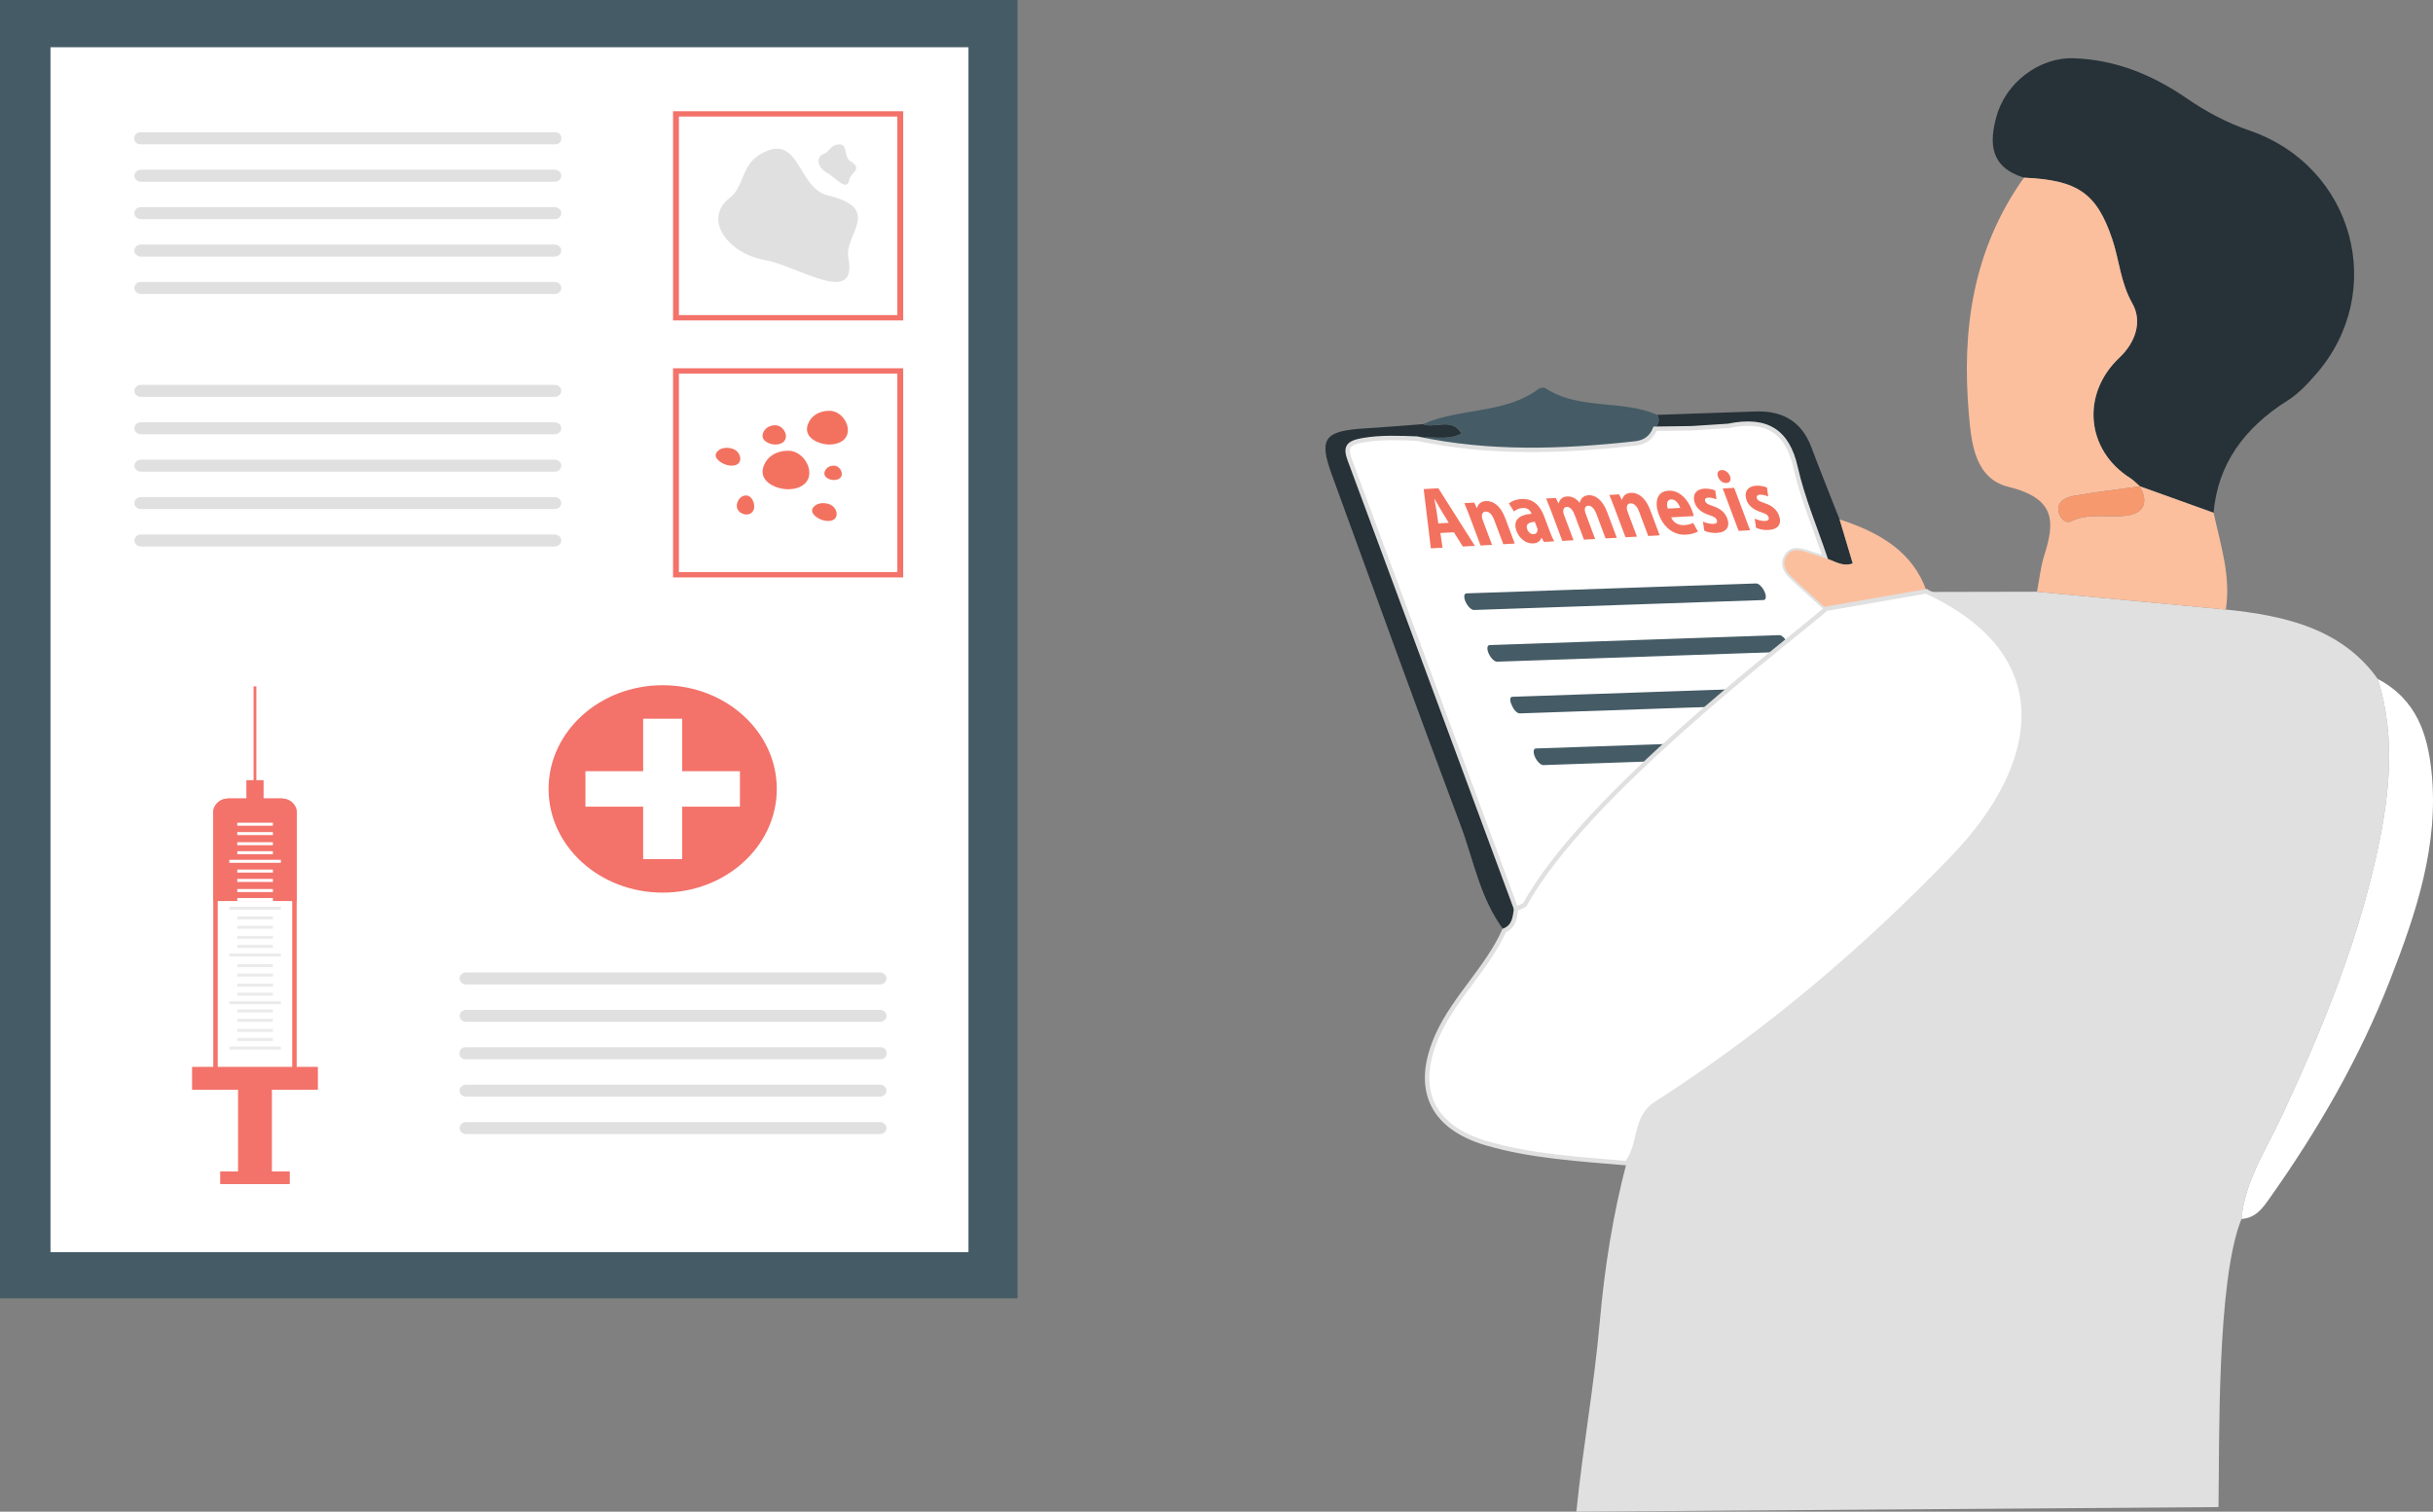 <?xml version="1.0" encoding="utf-8"?>
<!-- Generator: Adobe Illustrator 16.0.3, SVG Export Plug-In . SVG Version: 6.00 Build 0)  -->
<!DOCTYPE svg PUBLIC "-//W3C//DTD SVG 1.1//EN" "http://www.w3.org/Graphics/SVG/1.1/DTD/svg11.dtd">
<svg version="1.1" id="Layer_1" xmlns="http://www.w3.org/2000/svg" xmlns:xlink="http://www.w3.org/1999/xlink" x="0px" y="0px"
	 width="549.999px" height="341.807px" viewBox="-24.753 72.626 549.999 341.807"
	 enable-background="new -24.753 72.626 549.999 341.807" xml:space="preserve">
<rect x="-24.753" y="72.626" width="549.999" height="341.807" fill="#808080" stroke="none"/>
<g>
	<g>
		<rect x="-24.753" y="72.626" fill="#455B65" width="230.018" height="293.563"/>
		<rect x="-13.34" y="83.306" fill="#FFFFFF" width="207.517" height="272.441"/>
		<rect x="128.056" y="97.767" fill="#FFFFFF" width="50.707" height="46.098"/>
		<g>
			<path fill="#F3726A" d="M42.313,256.278v20.082H23.458v-20.082c0-1.713,1.532-3.104,3.412-3.104h12.028
				C40.784,253.175,42.313,254.565,42.313,256.278z"/>
			<rect x="18.668" y="313.856" fill="#F3726A" width="28.438" height="5.172"/>
			<rect x="25.025" y="337.504" fill="#F3726A" width="15.727" height="2.856"/>
			<rect x="29.061" y="319.028" fill="#F3726A" width="7.652" height="19.904"/>
			<g>
				<path fill="#F3726A" d="M38.899,253.175H26.87c-1.88,0-3.412,1.391-3.412,3.104v58.559c0,1.713,1.532,3.1,3.412,3.1h12.028
					c1.885,0,3.414-1.387,3.414-3.1v-58.559C42.313,254.565,40.784,253.175,38.899,253.175z M41.31,314.835
					c0,1.209-1.079,2.189-2.41,2.189H26.87c-1.324,0-2.407-0.98-2.407-2.189v-58.559c0-1.209,1.084-2.19,2.407-2.19h12.028
					c1.33,0,2.41,0.981,2.41,2.19L41.31,314.835L41.31,314.835z"/>
			</g>
			<rect x="30.942" y="249.032" fill="#F3726A" width="3.891" height="4.6"/>
			<rect x="32.572" y="227.817" fill="#F3726A" width="0.63" height="22.472"/>
			<g>
				<rect x="28.88" y="258.651" fill="#FFFFFF" width="8.063" height="0.679"/>
				<rect x="28.88" y="260.769" fill="#FFFFFF" width="8.063" height="0.678"/>
				<rect x="28.88" y="263.058" fill="#FFFFFF" width="8.063" height="0.678"/>
				<rect x="28.88" y="265.092" fill="#FFFFFF" width="8.063" height="0.677"/>
				<rect x="27.091" y="267.04" fill="#FFFFFF" width="11.645" height="0.676"/>
			</g>
			<g>
				<rect x="28.88" y="269.24" fill="#FFFFFF" width="8.063" height="0.684"/>
				<rect x="28.88" y="271.36" fill="#FFFFFF" width="8.063" height="0.681"/>
				<rect x="28.88" y="273.649" fill="#FFFFFF" width="8.063" height="0.68"/>
				<rect x="28.88" y="275.681" fill="#FFFFFF" width="8.063" height="0.68"/>
				<rect x="27.091" y="277.632" fill="#EBEBEB" width="11.645" height="0.68"/>
			</g>
			<g>
				<rect x="28.88" y="279.833" fill="#EBEBEB" width="8.063" height="0.68"/>
				<rect x="28.88" y="281.953" fill="#EBEBEB" width="8.063" height="0.677"/>
				<rect x="28.88" y="284.24" fill="#EBEBEB" width="8.063" height="0.678"/>
				<rect x="28.88" y="286.274" fill="#EBEBEB" width="8.063" height="0.68"/>
				<rect x="27.091" y="288.222" fill="#EBEBEB" width="11.645" height="0.678"/>
			</g>
			<g>
				<rect x="28.88" y="290.638" fill="#EBEBEB" width="8.063" height="0.678"/>
				<rect x="28.88" y="292.756" fill="#EBEBEB" width="8.063" height="0.677"/>
				<rect x="28.88" y="295.045" fill="#EBEBEB" width="8.063" height="0.677"/>
				<rect x="28.88" y="297.079" fill="#EBEBEB" width="8.063" height="0.677"/>
				<rect x="27.091" y="299.026" fill="#EBEBEB" width="11.645" height="0.676"/>
			</g>
			<g>
				<rect x="28.88" y="300.872" fill="#EBEBEB" width="8.063" height="0.68"/>
				<rect x="28.88" y="302.99" fill="#EBEBEB" width="8.063" height="0.684"/>
				<rect x="28.88" y="305.278" fill="#EBEBEB" width="8.063" height="0.68"/>
				<rect x="28.88" y="307.313" fill="#EBEBEB" width="8.063" height="0.676"/>
				<rect x="27.091" y="309.263" fill="#EBEBEB" width="11.645" height="0.678"/>
			</g>
		</g>
		<path fill="#E0E0E0" d="M146.969,107.597c9.121-5.511,8.408,7.499,15.373,9.195c12.73,3.104,3.627,8.774,4.682,14.148
			c2.206,11.248-11.607,1.744-18.692,0.528c-8.686-1.49-14.307-9.405-8.044-14.178C143.346,114.958,142.83,110.1,146.969,107.597z"
			/>
		<path fill="#E0E0E0" d="M164.278,105.355c2.945-0.716,1.482,2.658,3.153,3.669c3.054,1.854,0.097,2.613-0.152,4.114
			c-0.52,3.143-3.232-0.482-4.982-1.376c-2.144-1.097-2.852-3.64-0.73-4.391C162.603,107.002,162.941,105.678,164.278,105.355z"/>
		<g>
			<rect x="128.056" y="156.492" fill="#FFFFFF" width="50.707" height="46.097"/>
			<g>
				<path fill="#F3726A" d="M179.423,203.187h-52.029v-47.292h52.029V203.187z M128.717,201.99H178.1v-44.896h-49.383V201.99
					L128.717,201.99z"/>
			</g>
			<g>
				<path fill="#F3726A" d="M179.423,145.073h-52.029V97.775h52.029V145.073z M128.717,143.87H178.1V98.976h-49.383V143.87
					L128.717,143.87z"/>
			</g>
			<g>
				<path fill="#F3725F" d="M147.831,178.147c0.783-2.297,2.933-3.609,5.579-3.609s4.793,2.598,4.793,5.005
					c0,2.401-2.146,3.712-4.793,3.712C150.763,183.254,146.671,181.528,147.831,178.147z"/>
				<path fill="#F3725F" d="M147.727,170.586c0.394-1.152,1.466-1.806,2.792-1.806c1.322,0,2.396,1.298,2.396,2.5
					c0,1.205-1.074,1.86-2.396,1.86C149.193,173.14,147.149,172.273,147.727,170.586z"/>
				<path fill="#F3725F" d="M157.84,168.667c0.688-2.013,2.565-3.156,4.881-3.156c2.316,0,4.195,2.269,4.195,4.377
					c0,2.108-1.879,3.251-4.195,3.251C160.407,173.14,156.826,171.626,157.84,168.667z"/>
				<path fill="#F3725F" d="M161.677,179.26c0.295-0.854,1.096-1.343,2.081-1.343c0.986,0,1.787,0.968,1.787,1.864
					s-0.8,1.384-1.787,1.384C162.773,181.165,161.249,180.524,161.677,179.26z"/>
				<path fill="#F3725F" d="M141.883,186.438c0.293-1.133,1.094-1.782,2.08-1.782c0.987,0,1.787,1.284,1.787,2.473
					s-0.8,1.833-1.787,1.833C142.977,188.961,141.453,188.104,141.883,186.438z"/>
				<path fill="#F3725F" d="M159.146,187.281c0.742-0.854,2.037-1.095,3.403-0.706c1.368,0.386,2.099,1.795,1.75,2.813
					c-0.348,1.014-1.646,1.252-3.011,0.865C159.922,189.864,158.062,188.539,159.146,187.281z"/>
				<path fill="#F3725F" d="M137.358,174.771c0.739-0.854,2.034-1.095,3.401-0.707c1.367,0.39,2.099,1.795,1.75,2.813
					c-0.348,1.014-1.647,1.255-3.012,0.865C138.132,177.354,136.27,176.028,137.358,174.771z"/>
			</g>
		</g>
		<g>
			<path fill="#E0E0E0" d="M100.808,105.257H6.945c-0.729,0-1.324-0.544-1.324-1.207v-0.305c0-0.666,0.596-1.208,1.324-1.208h93.862
				c0.73,0,1.327,0.542,1.327,1.208v0.305C102.134,104.713,101.538,105.257,100.808,105.257z"/>
			<path fill="#E0E0E0" d="M100.638,113.715H7.113c-0.819,0-1.492-0.613-1.492-1.355l0,0c0-0.75,0.673-1.362,1.492-1.362h93.524
				c0.823,0,1.495,0.612,1.495,1.362l0,0C102.134,113.102,101.46,113.715,100.638,113.715z"/>
			<path fill="#E0E0E0" d="M100.638,122.177H7.113c-0.819,0-1.492-0.615-1.492-1.36l0,0c0-0.747,0.673-1.358,1.492-1.358h93.524
				c0.823,0,1.495,0.611,1.495,1.358l0,0C102.134,121.561,101.46,122.177,100.638,122.177z"/>
			<path fill="#E0E0E0" d="M100.638,130.633H7.113c-0.819,0-1.492-0.611-1.492-1.357l0,0c0-0.748,0.673-1.358,1.492-1.358h93.524
				c0.823,0,1.495,0.61,1.495,1.358l0,0C102.134,130.022,101.46,130.633,100.638,130.633z"/>
			<path fill="#E0E0E0" d="M100.638,139.093H7.113c-0.819,0-1.492-0.61-1.492-1.358l0,0c0-0.746,0.673-1.356,1.492-1.356h93.524
				c0.823,0,1.495,0.61,1.495,1.356l0,0C102.134,138.482,101.46,139.093,100.638,139.093z"/>
		</g>
		<g>
			<path fill="#E0E0E0" d="M100.638,162.359H7.113c-0.819,0-1.492-0.613-1.492-1.356l0,0c0-0.75,0.673-1.361,1.492-1.361h93.524
				c0.823,0,1.495,0.61,1.495,1.361l0,0C102.134,161.744,101.46,162.359,100.638,162.359z"/>
			<path fill="#E0E0E0" d="M100.638,170.817H7.113c-0.819,0-1.492-0.611-1.492-1.358l0,0c0-0.747,0.673-1.357,1.492-1.357h93.524
				c0.823,0,1.495,0.61,1.495,1.357l0,0C102.134,170.205,101.46,170.817,100.638,170.817z"/>
			<path fill="#E0E0E0" d="M100.638,179.276H7.113c-0.819,0-1.492-0.613-1.492-1.358l0,0c0-0.745,0.673-1.358,1.492-1.358h93.524
				c0.823,0,1.495,0.614,1.495,1.358l0,0C102.134,178.661,101.46,179.276,100.638,179.276z"/>
			<path fill="#E0E0E0" d="M100.638,187.733H7.113c-0.819,0-1.492-0.611-1.492-1.357l0,0c0-0.743,0.673-1.357,1.492-1.357h93.524
				c0.823,0,1.495,0.615,1.495,1.357l0,0C102.134,187.121,101.46,187.733,100.638,187.733z"/>
			<path fill="#E0E0E0" d="M100.638,196.194H7.113c-0.819,0-1.492-0.611-1.492-1.357l0,0c0-0.747,0.673-1.357,1.492-1.357h93.524
				c0.823,0,1.495,0.61,1.495,1.357l0,0C102.134,195.582,101.46,196.194,100.638,196.194z"/>
		</g>
		<g>
			<path fill="#E0E0E0" d="M174.157,295.218H80.632c-0.822,0-1.495-0.609-1.495-1.359l0,0c0-0.744,0.672-1.355,1.495-1.355h93.525
				c0.821,0,1.494,0.611,1.494,1.355l0,0C175.652,294.608,174.978,295.218,174.157,295.218z"/>
			<path fill="#E0E0E0" d="M174.157,303.676H80.632c-0.822,0-1.495-0.61-1.495-1.356l0,0c0-0.746,0.672-1.355,1.495-1.355h93.525
				c0.821,0,1.494,0.609,1.494,1.355l0,0C175.652,303.065,174.978,303.676,174.157,303.676z"/>
			<path fill="#E0E0E0" d="M174.327,312.138H80.463c-0.729,0-1.327-0.543-1.327-1.207v-0.304c0-0.665,0.598-1.207,1.327-1.207
				h93.862c0.729,0,1.326,0.542,1.326,1.207v0.304C175.652,311.595,175.056,312.138,174.327,312.138z"/>
			<path fill="#E0E0E0" d="M174.157,320.597H80.632c-0.822,0-1.495-0.609-1.495-1.361l0,0c0-0.743,0.672-1.356,1.495-1.356h93.525
				c0.821,0,1.494,0.613,1.494,1.356l0,0C175.652,319.987,174.978,320.597,174.157,320.597z"/>
			<path fill="#E0E0E0" d="M174.157,329.056H80.632c-0.822,0-1.495-0.611-1.495-1.359l0,0c0-0.744,0.672-1.359,1.495-1.359h93.525
				c0.821,0,1.494,0.615,1.494,1.359l0,0C175.652,328.444,174.978,329.056,174.157,329.056z"/>
		</g>
		<g>
			<ellipse fill="#F3726A" cx="125.052" cy="251.01" rx="25.792" ry="23.448"/>
			<polygon fill="#FFFFFF" points="142.513,247.003 129.461,247.003 129.461,235.136 120.639,235.136 120.639,247.003 
				107.588,247.003 107.588,255.022 120.639,255.022 120.639,266.885 129.461,266.885 129.461,255.022 142.513,255.022 			"/>
		</g>
	</g>
	<g>
		<path fill="#263238" d="M391.098,190.073c0.969,3.236,1.935,6.466,2.98,9.958c-2.509,0.836-4.254-0.688-6.201-1.196
			c-2.29-6.834-5.158-13.559-6.726-20.529c-1.828-8.092-29.001-8.771-31.779-8.729c0.682-0.984,1.217-1.984,0.482-3.148
			c7.398-0.253,14.798-0.494,22.201-0.763c6.501-0.241,10.583,2.55,12.662,8.079C386.773,179.207,388.969,184.636,391.098,190.073z"
			/>
		<path fill="#263238" d="M317.98,278.151c-0.301,1.902-0.37,3.906-2.695,4.888c-5.47-7.212-6.862-15.856-9.89-23.896
			c-9.902-26.338-19.457-52.783-29.082-79.205c-3.003-8.224-1.69-9.9,7.604-10.456c4.336-0.261,8.663-0.626,12.989-0.952
			c2.71,1.101,6.528-1.626,8.711,2.12c-3.286,1.783-6.845,0.377-10.081,1.141c-4.062-0.142-8.047-0.337-12.158,0.36
			c-3.618,0.614-4.037,1.699-2.981,4.539C292.967,210.495,305.461,244.328,317.98,278.151z"/>
		<path fill="#455B65" d="M295.537,171.791c3.234-0.764,6.793,0.643,10.079-1.141c-2.183-3.747-6.001-1.02-8.711-2.12
			c8.335-3.733,18.601-2.255,26.204-7.996c0.329-0.251,1.17-0.348,1.473-0.148c7.563,5.029,17.292,2.524,25.273,6.041
			c0.733,1.165,0.2,2.165-0.483,3.148c-0.764,1.914-2.149,3.066-4.471,3.324C328.383,174.726,311.909,175.288,295.537,171.791z"/>
		<path fill="#FFFFFF" stroke="#E0E0E0" stroke-miterlimit="10" d="M365.938,168.924c8.773-1.823,13.386,1.289,15.214,9.38
			c1.566,6.973,4.436,13.696,6.726,20.53c-1.189-0.377-2.377-0.774-3.57-1.142c-1.924-0.586-4.028-1.439-5.283,0.809
			c-1.079,1.941,0.114,3.55,1.587,4.925c2.468,2.308,4.982,4.567,7.477,6.845c-8.658,7.496-48.634,43.588-49.48,44.233
			c-8.134,6.244-10.91,16.126-18.625,22.64c-0.544,0.461-1.33,0.678-2,1.008c-12.52-33.821-25.014-67.654-37.585-101.461
			c-1.056-2.84-0.637-3.923,2.981-4.539c4.111-0.698,8.096-0.502,12.158-0.36c16.374,3.498,32.848,2.936,49.365,1.107
			c2.319-0.257,3.707-1.41,4.472-3.324c2.776-0.041,5.559-0.077,8.336-0.117L365.938,168.924z"/>
		<path fill="#E0E0E0" d="M331.597,414.433c1.545-15.238,3.96-27.879,5.312-43.129c1.061-12.002,2.941-23.936,6.02-35.677
			c3.365-4.026,1.589-10.194,6.704-13.478c24.952-15.998,47.054-34.795,67.134-55.67c20.269-21.076,24.212-45.991-5.817-60.006
			c8.262-0.019,16.521-0.031,24.778-0.053c14.224,1.346,28.451,2.689,42.678,4.03c13.581,1.385,26.268,4.383,34.351,15.696
			c4.347,13.734,2.521,27.521-0.562,41.063c-4.526,19.904-12.336,38.878-21.054,57.607c-3.524,7.584-8.455,14.891-9.198,23.436
			c-5.608,13.877-4.951,50.538-5.188,65.146L331.597,414.433z"/>
		<path fill="#263238" d="M432.779,112.796c-7.811-2.409-7.796-7.957-6.249-13.717c2.073-7.74,9.698-13.551,17.522-13.281
			c9.501,0.323,17.915,3.841,25.361,8.956c4.501,3.096,9.028,5.558,14.426,7.417c23.609,8.161,31.145,36.494,14.985,55.036
			c-1.898,2.181-3.957,4.413-6.435,5.973c-9.846,6.206-15.789,14.401-16.749,25.389c-5.589-2.01-11.178-4.021-16.771-6.028
			l0.136,0.058c-0.738-0.627-1.396-1.357-2.219-1.88c-10.03-6.354-11.101-19.045-2.442-27.208c3.662-3.459,5.248-8.201,2.931-12.288
			c-2.68-4.712-2.931-9.74-4.549-14.547C449.224,116.285,444.916,113.32,432.779,112.796z"/>
		<path fill="#FBBF9E" d="M458.872,182.54c5.593,2.01,11.182,4.02,16.771,6.027c1.576,7.23,3.957,14.375,2.765,21.892
			c-14.229-1.347-28.458-2.69-42.681-4.036c0.526-2.738,0.803-5.541,1.638-8.203c2.313-7.363,2.84-12.832-8.064-15.503
			c-7.668-1.879-8.412-9.97-8.977-16.465c-1.627-18.883,0.8-37.08,12.452-53.456c12.141,0.523,16.447,3.489,19.954,13.878
			c1.618,4.807,1.87,9.835,4.549,14.547c2.317,4.087,0.731,8.829-2.931,12.288c-8.657,8.163-7.588,20.854,2.442,27.208
			c0.821,0.521,1.48,1.253,2.217,1.88c-5.018,0.702-10.058,1.271-15.026,2.163c-2.001,0.357-3.955,1.41-3.307,3.863
			c0.326,1.221,1.599,2.438,2.713,1.892c4.067-1.992,8.359-0.793,12.48-1.281C460.066,188.74,461.002,185.947,458.872,182.54z"/>
		<path fill="#FFFFFF" d="M481.94,348.255c0.744-8.545,5.674-15.852,9.198-23.436c8.718-18.729,16.524-37.703,21.054-57.607
			c3.083-13.539,4.907-27.326,0.562-41.063c8.883,4.658,11.296,12.713,12.155,20.949c1.723,16.481-3.41,31.895-9.44,47.299
			c-6.861,17.524-16.216,33.746-27.244,49.295C486.656,345.903,485.156,348.006,481.94,348.255z"/>
		<path fill="#FBBF9E" d="M410.771,206.331c-7.558,1.309-15.118,2.624-22.683,3.938c-2.494-2.275-5.01-4.537-7.478-6.845
			c-1.473-1.375-2.667-2.981-1.588-4.925c1.256-2.249,3.36-1.395,5.284-0.809c1.193,0.365,2.381,0.765,3.571,1.145
			c1.946,0.508,3.69,2.029,6.2,1.193c-1.047-3.492-2.012-6.723-2.98-9.959C400.151,193,407.718,197.409,410.771,206.331z"/>
		<path fill="#F7996E" d="M458.872,182.54c2.13,3.406,1.193,6.199-3.006,6.693c-4.121,0.488-8.412-0.711-12.48,1.281
			c-1.114,0.545-2.386-0.671-2.713-1.892c-0.648-2.453,1.306-3.505,3.307-3.863c4.971-0.892,10.011-1.461,15.026-2.163
			L458.872,182.54z"/>
		<g>
			<path fill="#F3725F" d="M300.863,193.147l0.482,3.315l-2.642,0.149l-1.621-13.398l3.313-0.188l8.251,13.021l-2.712,0.154
				l-2.024-3.229L300.863,193.147z M302.75,190.839l-1.691-2.768c-0.471-0.772-1.076-1.86-1.537-2.653l-0.035,0.002
				c0.143,0.812,0.385,1.938,0.5,2.731l0.405,2.82L302.75,190.839z"/>
			<path fill="#F3725F" d="M307.479,189.409c-0.436-1.156-0.838-2.135-1.205-3.016l2.234-0.125l0.595,1.246l0.053-0.003
				c0.129-0.668,0.68-1.52,1.975-1.593c1.734-0.1,3.377,1.189,4.354,3.796l2.184,5.82l-2.587,0.146l-2.074-5.525
				c-0.411-1.1-1.058-1.9-1.942-1.852c-0.639,0.036-0.862,0.549-0.834,1.108c0.002,0.198,0.077,0.494,0.188,0.789l2.11,5.625
				l-2.588,0.146L307.479,189.409z"/>
			<path fill="#F3725F" d="M325.586,192.763c0.323,0.863,0.676,1.704,0.993,2.268l-2.319,0.133l-0.521-0.952l-0.037,0.002
				c-0.261,0.796-0.93,1.233-1.889,1.289c-1.629,0.092-3.146-1.203-3.734-2.771c-0.939-2.51,0.653-3.76,3.384-3.916l-0.062-0.156
				c-0.219-0.59-0.754-1.239-1.94-1.172c-0.833,0.048-1.537,0.389-1.967,0.793l-1.15-1.815c0.436-0.384,1.375-0.918,2.846-1.001
				c2.818-0.16,4.3,1.717,5.116,3.893L325.586,192.763z M322.21,190.615c-1.223,0.069-2.173,0.483-1.724,1.681
				c0.302,0.803,0.901,1.146,1.434,1.119c0.587-0.033,0.944-0.475,0.896-1.092c-0.018-0.141-0.083-0.314-0.143-0.473L322.21,190.615
				z"/>
			<path fill="#F3725F" d="M325.96,188.36c-0.436-1.155-0.838-2.135-1.204-3.014l2.197-0.125l0.59,1.227l0.054-0.004
				c0.153-0.647,0.615-1.493,1.907-1.567c1.082-0.062,2.1,0.479,2.813,1.421l0.037-0.002c0.123-0.486,0.33-0.9,0.643-1.178
				c0.322-0.301,0.761-0.483,1.362-0.518c1.612-0.093,3.205,1.157,4.211,3.844l2.169,5.781l-2.535,0.145l-2.006-5.352
				c-0.483-1.295-1.112-2.099-1.928-2.053c-0.567,0.032-0.804,0.465-0.767,1.045c0.021,0.198,0.095,0.494,0.189,0.748l2.153,5.743
				l-2.535,0.144l-2.086-5.564c-0.396-1.061-0.996-1.885-1.83-1.837c-0.584,0.032-0.791,0.545-0.776,1.063
				c0.011,0.219,0.096,0.494,0.19,0.75l2.146,5.723l-2.535,0.145L325.96,188.36z"/>
			<path fill="#F3725F" d="M340.243,187.549c-0.433-1.155-0.837-2.134-1.2-3.014l2.23-0.127l0.595,1.245l0.055-0.002
				c0.129-0.67,0.679-1.521,1.973-1.594c1.737-0.099,3.379,1.189,4.356,3.797l2.183,5.819l-2.589,0.146l-2.072-5.524
				c-0.411-1.101-1.059-1.901-1.943-1.853c-0.639,0.035-0.86,0.551-0.834,1.107c0.002,0.2,0.076,0.496,0.188,0.79l2.109,5.625
				l-2.589,0.146L340.243,187.549z"/>
			<path fill="#F3725F" d="M353.016,189.604c0.546,1.313,1.768,1.822,2.957,1.754c0.834-0.047,1.473-0.225,2.022-0.494l1.089,1.938
				c-0.685,0.4-1.638,0.654-2.72,0.716c-2.747,0.156-5.015-1.597-6.133-4.576c-0.999-2.666-0.507-5.215,2.17-5.365
				c2.534-0.145,4.413,1.97,5.36,4.499c0.215,0.567,0.322,1.003,0.376,1.239L353.016,189.604z M355.092,187.467
				c-0.324-0.862-1.033-1.983-2.098-1.924c-1.012,0.058-1.001,1.238-0.738,2.084L355.092,187.467z"/>
			<path fill="#F3725F" d="M360.213,190.558c0.556,0.271,1.606,0.57,2.335,0.529c0.745-0.042,0.986-0.355,0.799-0.867
				c-0.191-0.509-0.553-0.75-1.648-1.107c-1.946-0.608-2.911-1.635-3.309-2.692c-0.662-1.765,0.125-3.188,2.164-3.306
				c0.922-0.053,1.813,0.156,2.432,0.4l0.289,2.026c-0.453-0.194-1.192-0.435-1.851-0.396c-0.64,0.037-0.875,0.369-0.698,0.84
				c0.168,0.451,0.559,0.668,1.72,1.063c1.773,0.58,2.772,1.505,3.257,2.798c0.692,1.842-0.104,3.147-2.39,3.277
				c-1.013,0.059-2.064-0.145-2.796-0.502L360.213,190.558z"/>
			<path fill="#F3725F" d="M365.498,181.831c-0.797,0.045-1.563-0.553-1.872-1.375c-0.322-0.862,0-1.501,0.813-1.547
				c0.798-0.047,1.558,0.531,1.898,1.393c0.308,0.823-0.007,1.481-0.82,1.528L365.498,181.831z M368.278,192.662l-3.596-9.583
				l2.588-0.146l3.596,9.582L368.278,192.662z"/>
			<path fill="#F3725F" d="M371.909,189.894c0.553,0.271,1.607,0.57,2.333,0.529c0.746-0.042,0.988-0.355,0.797-0.867
				c-0.189-0.509-0.552-0.75-1.646-1.105c-1.948-0.61-2.911-1.637-3.309-2.694c-0.662-1.764,0.125-3.188,2.163-3.305
				c0.921-0.054,1.813,0.155,2.432,0.399l0.289,2.026c-0.453-0.194-1.193-0.435-1.851-0.396c-0.639,0.037-0.875,0.369-0.697,0.841
				c0.168,0.45,0.559,0.669,1.719,1.063c1.773,0.58,2.772,1.505,3.258,2.798c0.69,1.842-0.104,3.147-2.392,3.277
				c-1.011,0.059-2.063-0.145-2.794-0.502L371.909,189.894z"/>
		</g>
		<g>
			<path fill="#455B65" d="M308.438,210.551l65.484-2.248c0.574-0.021,0.67-0.88,0.204-1.911l0,0
				c-0.463-1.031-1.307-1.863-1.887-1.842l-65.479,2.243c-0.578,0.021-0.67,0.879-0.208,1.915l0,0
				C307.017,209.74,307.863,210.567,308.438,210.551z"/>
			<path fill="#455B65" d="M313.668,222.24l65.479-2.244c0.579-0.022,0.671-0.884,0.207-1.915l0,0
				c-0.463-1.032-1.31-1.861-1.885-1.844l-65.481,2.248c-0.579,0.018-0.672,0.881-0.212,1.91l0,0
				C312.243,221.429,313.09,222.26,313.668,222.24z"/>
			<path fill="#455B65" d="M318.779,233.933l65.72-2.252c0.514-0.017,0.593-0.783,0.182-1.699l-0.19-0.422
				c-0.405-0.916-1.16-1.647-1.669-1.636l-65.721,2.255c-0.514,0.016-0.596,0.778-0.187,1.698l0.189,0.426
				C317.516,233.214,318.267,233.953,318.779,233.933z"/>
			<path fill="#455B65" d="M324.126,245.621l65.482-2.246c0.574-0.021,0.666-0.882,0.205-1.915l0,0
				c-0.459-1.029-1.31-1.857-1.885-1.842l-65.485,2.244c-0.573,0.021-0.668,0.882-0.206,1.914l0,0
				C322.7,244.812,323.549,245.638,324.126,245.621z"/>
		</g>
		<path fill="#FFFFFF" stroke="#E0E0E0" stroke-miterlimit="10" d="M410.947,206.476c30.029,14.015,26.086,38.93,5.817,60.006
			c-20.08,20.875-42.183,39.672-67.134,55.67c-5.113,3.281-3.34,9.449-6.704,13.478c-10.621-0.935-21.393-1.515-31.561-4.471
			c-12.792-3.714-16.629-12.7-10.969-24.88c3.853-8.287,11.123-14.854,14.887-23.239c2.325-0.979,2.396-2.983,2.695-4.888
			c0.67-0.33,1.456-0.547,2-1.008c13.638-24.826,59.447-59.377,68.109-66.877c7.561-1.312,15.123-2.627,22.679-3.936
			L410.947,206.476z"/>
	</g>
</g>
</svg>
